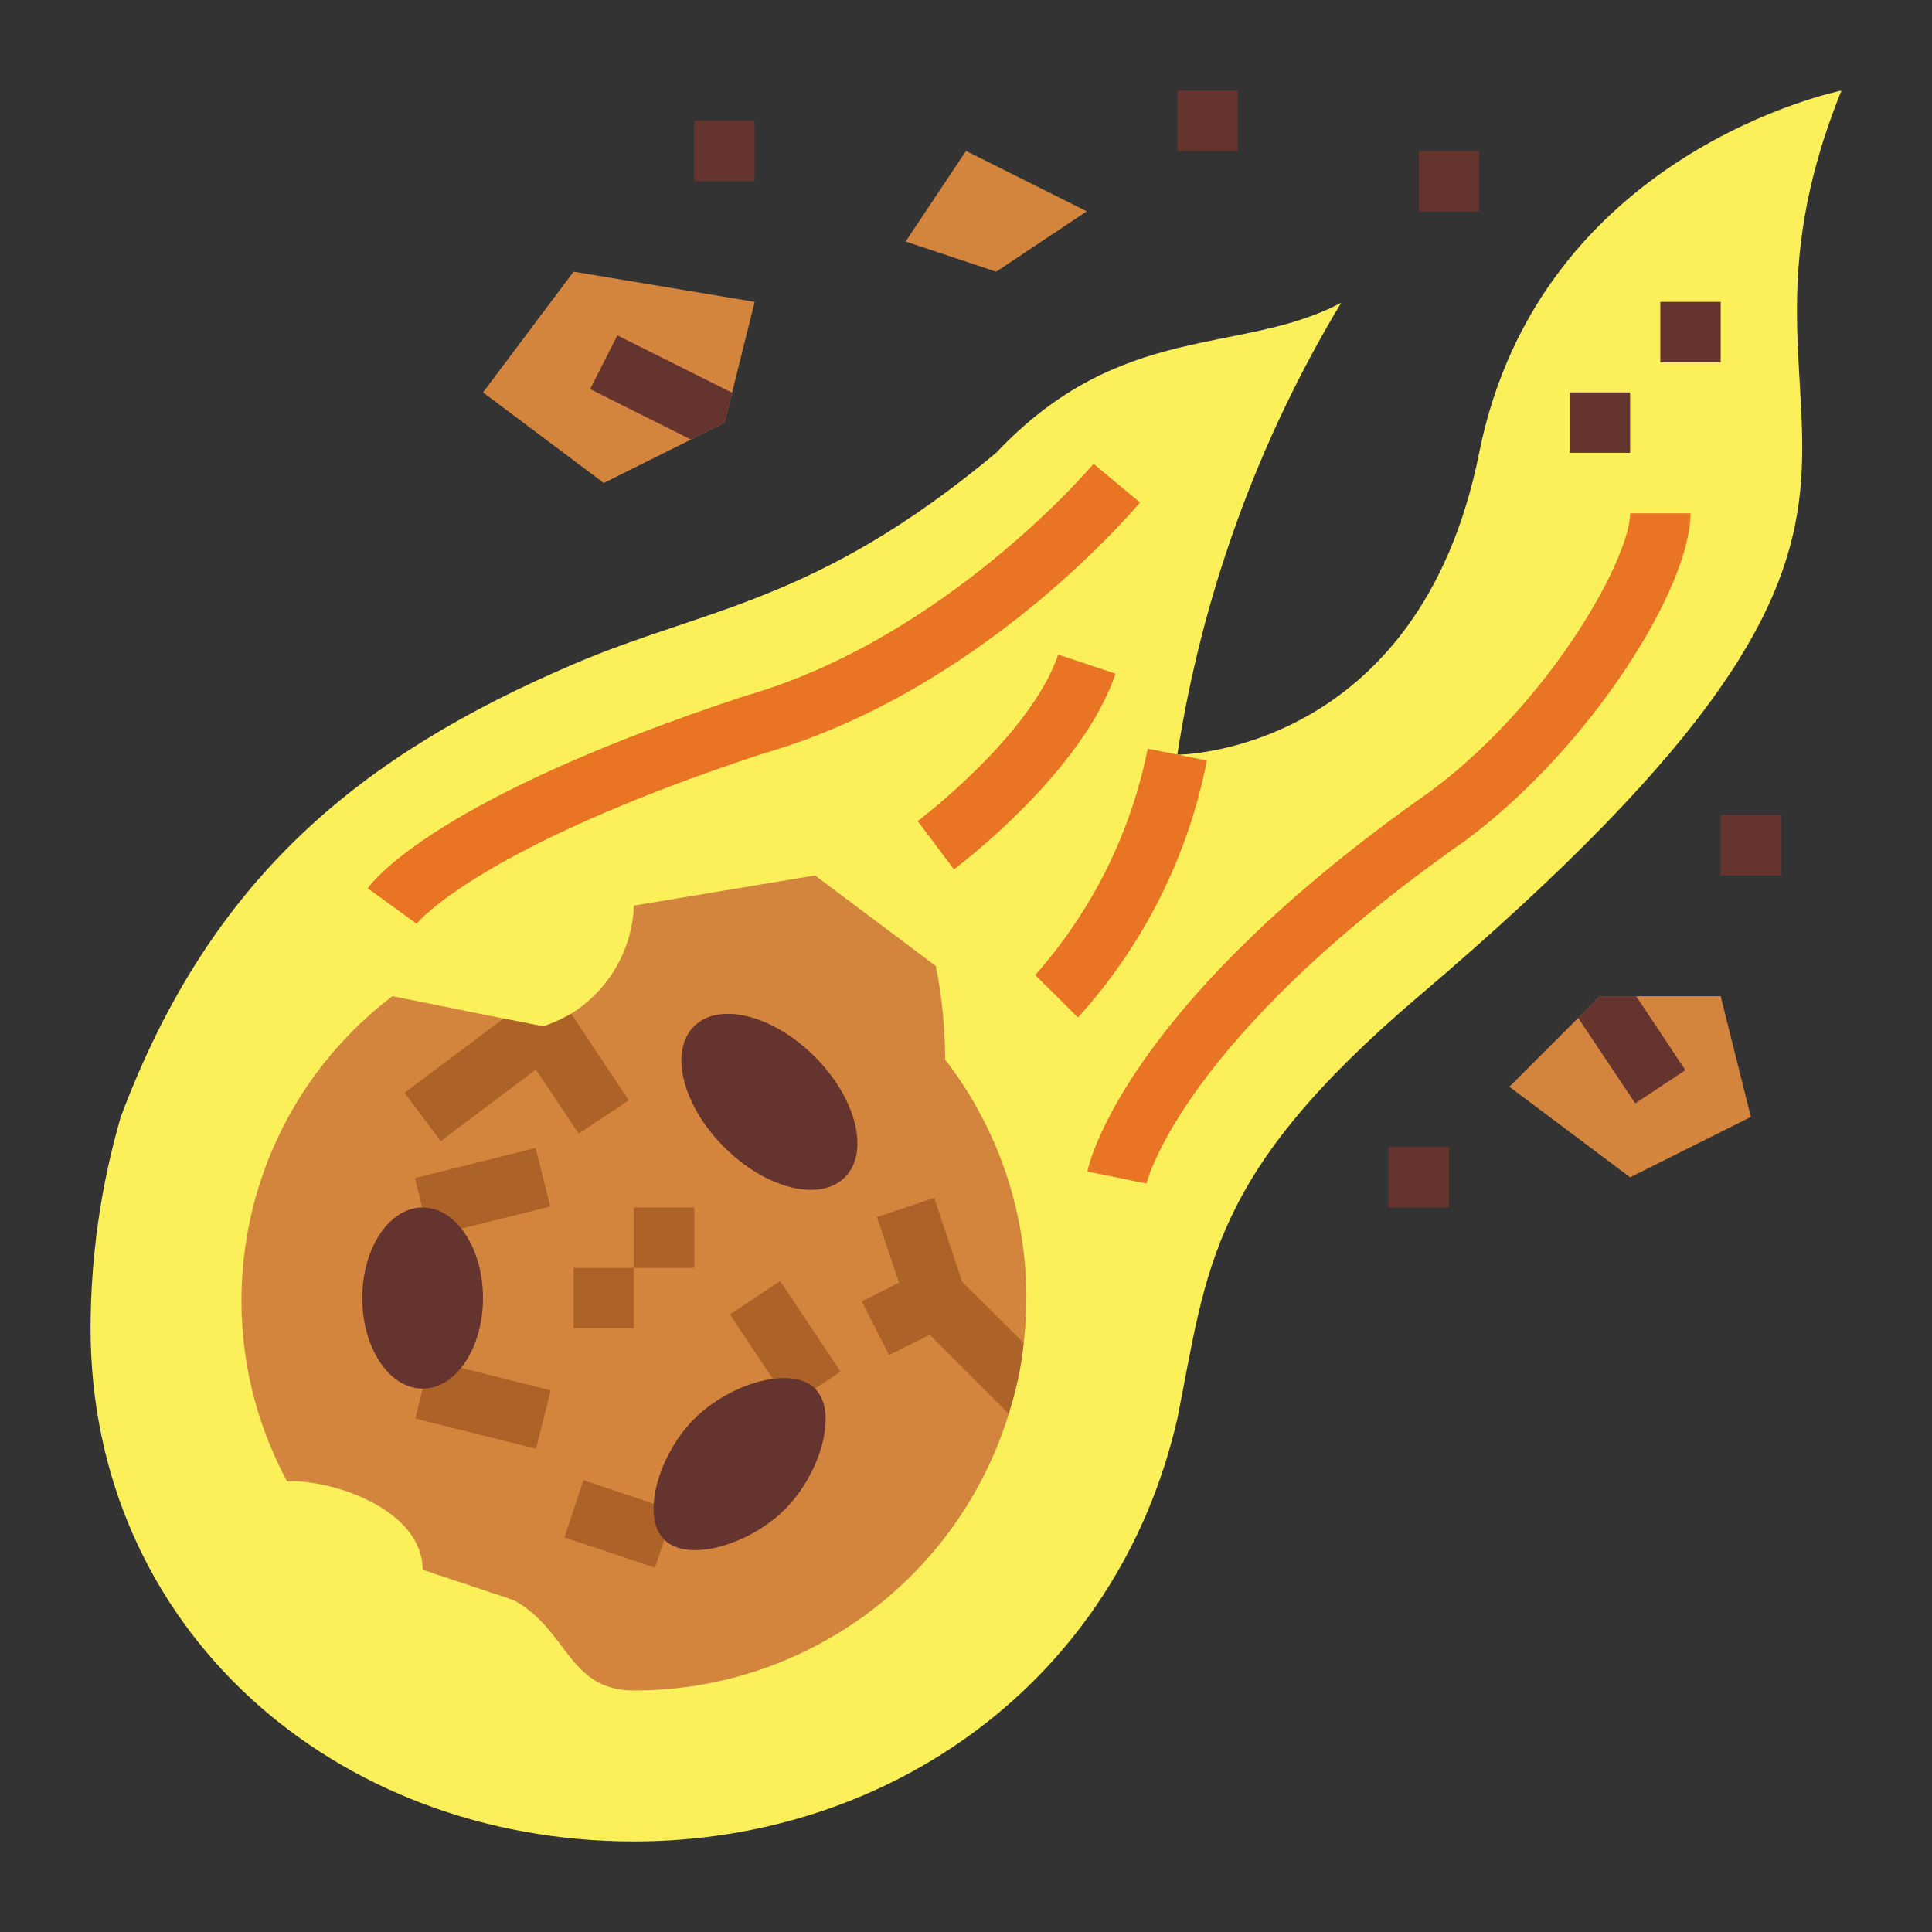 <svg id="Capa_1" enable-background="new 0 0 64 64" height="512" viewBox="0 0 64 64" width="512" xmlns="http://www.w3.org/2000/svg"><rect x="0" y="0" width="64" height="64" fill="#333333" stroke="none"/><g><path d="m49 15c-2 10-10 10-10 10 .82-5.295 2.664-10.38 5.429-14.97-3.315 1.758-7.286.576-11.429 4.97-6 5-9.615 5.121-14 7-7 3-12 7-15 15-.66 2.275-.996 4.631-1 7 0 9.941 8.059 17 18 17 8.458 0 16-5.3 18-14 1-5 1.051-8.093 8-14 20-17 9.029-17.7 14-30 0 0-10 2-12 12z" fill="#fcf05a"/><path d="m34 43c0 .498-.03.996-.09 1.49-.069.674-.2 1.34-.39 1.99-1.559 5.627-6.681 9.522-12.52 9.52-2.19 0-2.19-2.04-4-3l-3-1c0-2-3-3-4.49-2.93-2.952-5.485-1.471-12.303 3.49-16.07l3.68.74 1.32.26c.32-.108.629-.249.92-.42 1.243-.776 2.022-2.116 2.08-3.58l6-1 4 3c.205 1.021.308 2.059.31 3.1 1.746 2.263 2.692 5.042 2.69 7.9z" fill="#d3843d"/><ellipse cx="25.494" cy="36.501" fill="#66342e" rx="2.121" ry="3.536" transform="matrix(.707 -.707 .707 .707 -18.343 28.718)"/><path d="m13.938 38.5h4.123v1.999h-4.123z" fill="#ad6327" transform="matrix(.97 -.242 .242 .97 -9.094 5.054)"/><path d="m15 44.438h1.999v4.123h-1.999z" fill="#ad6327" transform="matrix(.243 -.97 .97 .243 -32.992 50.744)"/><path d="m25 42.697h2v3.606h-2z" fill="#ad6327" transform="matrix(.832 -.555 .555 .832 -20.317 21.896)"/><path d="m19.501 48.92h1.999v3.162h-1.999z" fill="#ad6327" transform="matrix(.316 -.949 .949 .316 -33.892 53.979)"/><path d="m33.91 44.49c-.069.674-.2 1.34-.39 1.99l-.104.356-2.616-2.616-1.35.67-.9-1.78 1.23-.62-.73-2.17 1.9-.64.92 2.78z" fill="#ad6327"/><path d="m20.83 36.45-1.66 1.1-1.42-2.12-3.15 2.37-1.2-1.6 3.28-2.46 1.32.26c.32-.108.629-.249.92-.42z" fill="#ad6327"/><path d="m19 42h2v2h-2z" fill="#ad6327"/><path d="m21 40h2v2h-2z" fill="#ad6327"/><path d="m13.8 30.6-1.619-1.174c.212-.3 2.375-3.038 12.5-6.372 6.645-1.9 11.5-7.633 11.544-7.691l1.537 1.282c-.213.254-5.281 6.259-12.495 8.321-9.414 3.097-11.445 5.605-11.467 5.634z" fill="#e97424"/><path d="m37.979 39.207-1.959-.4c.043-.22 1.2-5.476 11.407-12.623 4-3 6.573-7.722 6.573-9.181h2c0 2.428-3.232 7.675-7.4 10.8-9.459 6.619-10.611 11.357-10.621 11.404z" fill="#e97424"/><path d="m52 13h2v2h-2z" fill="#66342e"/><path d="m31.6 28.8-1.2-1.6c.039-.028 3.764-2.852 4.653-5.516l1.9.632c-1.091 3.259-5.18 6.354-5.353 6.484z" fill="#e97424"/><path d="m35.707 33.707-1.414-1.414.707.707-.709-.7c1.886-2.125 3.173-4.714 3.729-7.5l1.96.392c-.622 3.175-2.099 6.119-4.273 8.515z" fill="#e97424"/><path d="m55 10h2v2h-2z" fill="#66342e"/><path d="m25 10-.75 3.01-.25.99-1.11.56-2.89 1.44-4-3 3-4z" fill="#d3843d"/><path d="m24.25 13.01-.25.99-1.11.56-3.34-1.67.9-1.78z" fill="#66342e"/><path d="m32 5-2 3 3 1 3-2z" fill="#d3843d"/><path d="m58 37-4 2-4-3 3-3h4z" fill="#d3843d"/><g fill="#66342e"><path d="m55.83 35.45-1.66 1.1-1.89-2.83.72-.72h1.2z"/><path d="m46 38h2v2h-2z"/><path d="m57 27h2v2h-2z"/><path d="m39 3h2v2h-2z"/><path d="m23 4h2v2h-2z"/><path d="m47 5h2v2h-2z"/><ellipse cx="14" cy="43" rx="2" ry="3"/><path d="m23 47c-1.172 1.171-1.781 3.219-1 4s2.828.171 4-1 1.781-3.219 1-4-2.828-.172-4 1z"/></g></g></svg>
